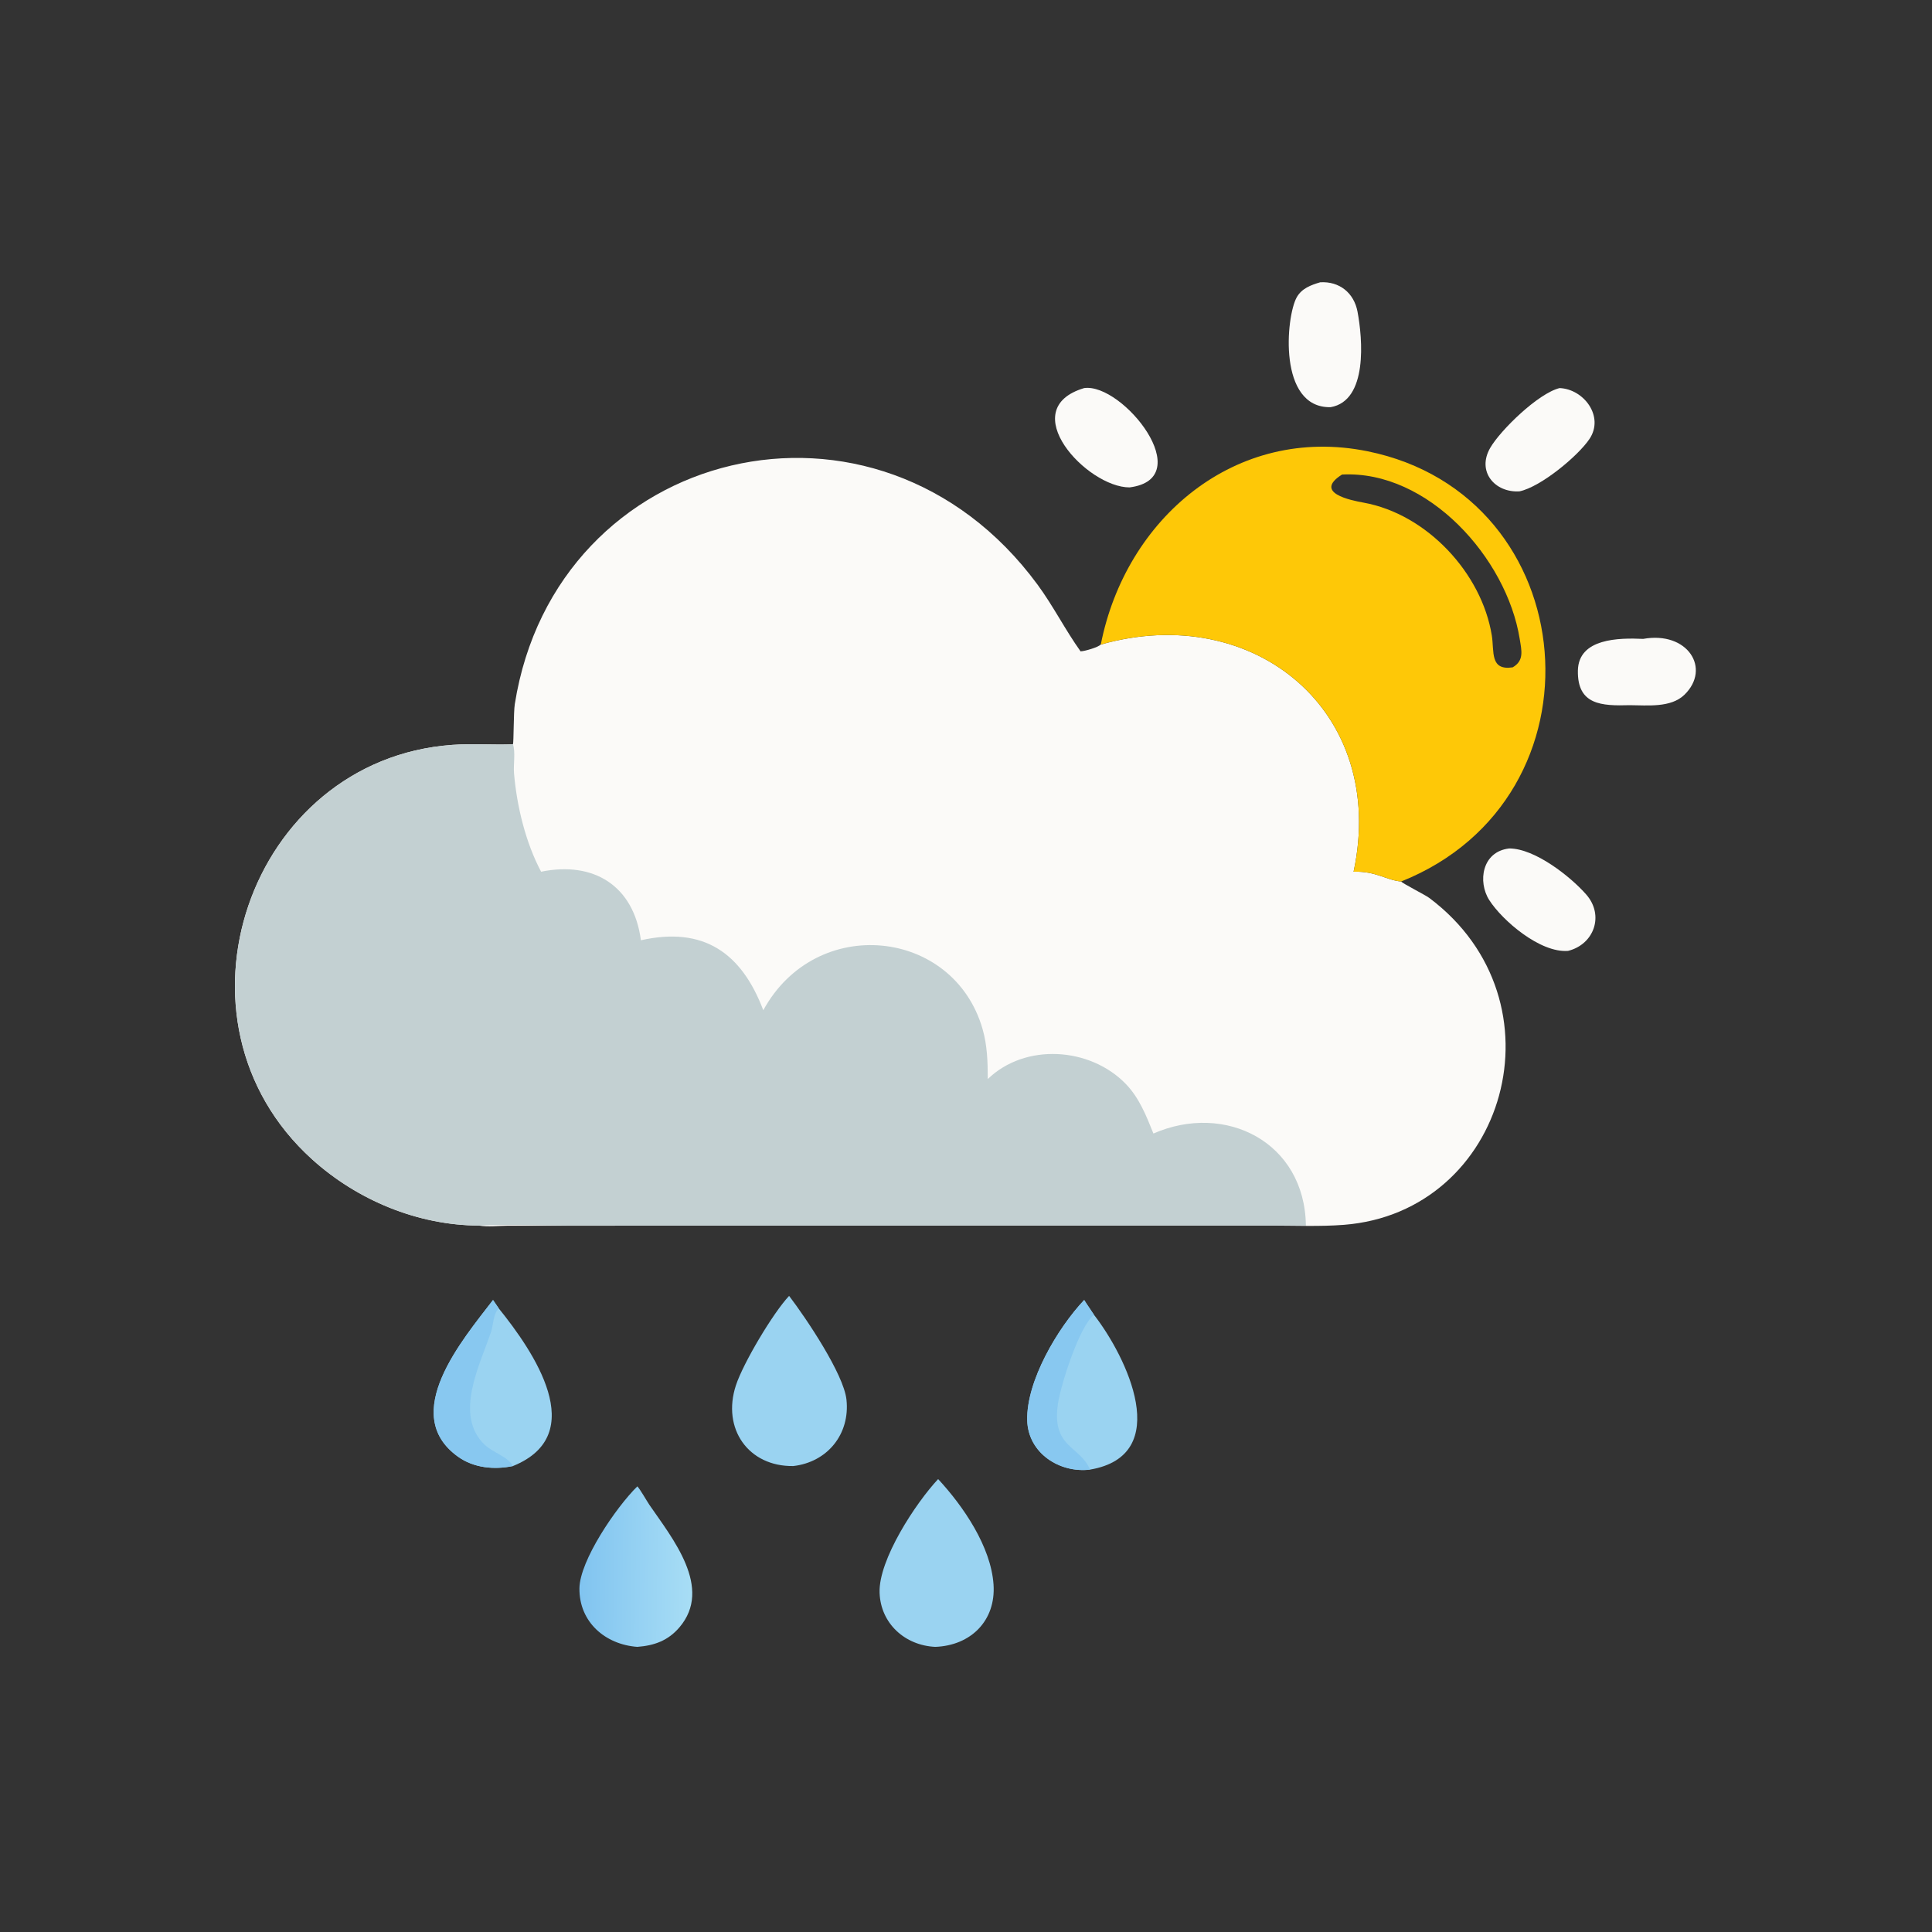<?xml version="1.0" encoding="utf-8" ?>
<svg xmlns="http://www.w3.org/2000/svg" xmlns:xlink="http://www.w3.org/1999/xlink" width="1024" height="1024">
	<rect width="100%" height="100%" fill="#333333" stroke="none"/>
	<path fill="#FBFAF8" transform="scale(2 2)" d="M291.722 170.812C298.306 137.365 327.443 112.517 362.375 119.583C420.061 131.251 426.945 211.366 371.323 233.607C371.574 234.07 377.68 237.145 378.771 237.962C415.289 265.322 399.143 321.279 356.115 324.596C349.795 325.083 343.393 324.799 337.061 324.793L134.587 324.824C132.139 324.852 129.297 325.199 126.913 324.789C110.73 324.724 94.722 318.079 82.742 307.263C42.013 270.495 65.997 201.258 119.86 197.4C125.208 197.017 130.58 197.454 135.938 197.246C136.164 196.619 136.078 188.809 136.428 186.593C147.244 118.094 232.413 97.071 274.961 154.936C279.144 160.625 282.267 166.879 286.362 172.615C287.504 172.569 290.9 171.583 291.722 170.812ZM358.718 231.013C364.678 230.833 367.311 233.243 371.323 233.607C426.945 211.366 420.061 131.251 362.375 119.583C327.443 112.517 298.306 137.365 291.722 170.812C332.287 159.294 367.818 188.488 358.718 231.013Z"/>
	<path fill="#C3D0D2" transform="scale(2 2)" d="M126.913 324.789C110.73 324.724 94.722 318.079 82.742 307.263C42.013 270.495 65.997 201.258 119.86 197.4C125.208 197.017 130.58 197.454 135.938 197.246C136.655 199.376 136.022 202.574 136.219 204.908C136.95 213.58 139.278 223.27 143.399 231.013C157.323 228.156 167.954 234.716 169.845 249.18C186.495 245.438 196.532 252.553 202.279 267.72C216.295 242.106 252.707 246.036 260.383 272.672C261.653 277.08 261.759 281.408 261.771 285.958C271.702 276.355 288.879 277.483 298.34 287.249C301.939 290.964 303.765 295.686 305.669 300.395C324.75 292.058 345.781 302.669 346.075 324.789L150.739 324.785C142.865 324.781 134.768 324.379 126.913 324.789Z"/>
	<path fill="#FEC807" transform="scale(2 2)" d="M291.722 170.812C298.306 137.365 327.443 112.517 362.375 119.583C420.061 131.251 426.945 211.366 371.323 233.607C367.311 233.243 364.678 230.833 358.718 231.013C367.818 188.488 332.287 159.294 291.722 170.812ZM400.875 176.854C403.964 175.052 403.237 172.42 402.741 169.332C399.298 147.879 378.405 124.569 355.657 125.759C347.957 130.606 357.991 132.592 361.387 133.208C378.121 136.242 392.682 151.875 395.346 168.412C396.031 172.658 394.766 177.766 400.875 176.854Z"/>
	<path fill="#9AD3F1" transform="scale(2 2)" d="M130.659 344.513C131.172 345.247 131.669 345.993 132.174 346.732C141.339 358.084 156.536 380.189 135.938 388.518C130.951 389.547 125.529 389.042 121.313 385.994C105.726 374.728 122.576 355.05 130.659 344.513Z"/>
	<path fill="#88C8F0" transform="scale(2 2)" d="M130.659 344.513C131.172 345.247 131.669 345.993 132.174 346.732C130.666 348.257 130.776 351.051 130.11 353.027C127.161 361.781 120.216 375.016 128.475 382.907C130.568 384.906 134.642 386.061 135.938 388.518C130.951 389.547 125.529 389.042 121.313 385.994C105.726 374.728 122.576 355.05 130.659 344.513Z"/>
	<path fill="#9AD3F1" transform="scale(2 2)" d="M248.616 391.971C255.329 399.217 262.619 409.883 263.298 419.918C263.947 429.51 257.252 436.097 247.853 436.437C239.855 436.06 233.393 430.288 233.099 422.105C232.784 413.342 242.707 398.28 248.616 391.971Z"/>
	<path fill="#9AD3F1" transform="scale(2 2)" d="M209.122 343.423C213.667 349.389 223.574 364.125 224.318 370.884C225.325 380.034 219.289 387.473 210.239 388.518C198.341 388.696 191.253 378.622 195.023 367.133C196.963 361.22 204.881 347.917 209.122 343.423Z"/>
	<path fill="#9AD3F1" transform="scale(2 2)" d="M288.877 389.462C280.713 390.435 272.415 385.023 272.224 376.356C271.995 365.969 280.269 351.989 287.318 344.513C288.137 345.856 289.09 347.131 289.935 348.463C298.528 359.509 311.209 385.644 288.877 389.462Z"/>
	<path fill="#88C8F0" transform="scale(2 2)" d="M288.877 389.462C280.713 390.435 272.415 385.023 272.224 376.356C271.995 365.969 280.269 351.989 287.318 344.513C288.137 345.856 289.09 347.131 289.935 348.463C286.046 351.338 281.113 367.065 280.379 371.92C278.6 383.687 286.142 383.035 288.877 389.462Z"/>
	<defs>
		<linearGradient id="gradient_0" gradientUnits="userSpaceOnUse" x1="154.06" y1="415.05" x2="182.854" y2="415.46">
			<stop offset="0" stop-color="#81C4F0"/>
			<stop offset="1" stop-color="#A7DDF5"/>
		</linearGradient>
	</defs>
	<path fill="url(#gradient_0)" transform="scale(2 2)" d="M168.902 393.901C169.617 394.609 171.415 397.804 172.121 398.835C178.147 407.63 189.028 420.806 180.034 431.291C177.035 434.788 173.414 436.088 168.902 436.437C160.421 435.826 153.475 429.884 153.555 420.948C153.621 413.568 163.312 399.388 168.902 393.901Z"/>
	<path fill="#FBFAF8" transform="scale(2 2)" d="M399.962 224.849C406.778 224.843 416.251 232.354 420.368 237.055C425.212 242.586 422.441 250.283 415.557 251.992C408.17 252.596 398.118 243.937 394.662 238.523C391.59 233.712 392.696 225.683 399.962 224.849Z"/>
	<path fill="#FBFAF8" transform="scale(2 2)" d="M349.868 74.81C354.947 74.503 358.82 77.608 359.759 82.611C361.092 89.704 362.558 106.198 352.617 107.907C338.62 108.176 340.777 83.929 343.64 78.803C344.97 76.422 347.411 75.538 349.868 74.81Z"/>
	<path fill="#FBFAF8" transform="scale(2 2)" d="M413.312 102.843C419.743 103.111 425.201 110.366 421.238 116.312C418.259 120.78 408.407 128.992 402.708 130.209C396.173 130.644 391.266 124.967 394.945 118.652C397.66 113.99 407.619 104.247 413.312 102.843Z"/>
	<path fill="#FBFAF8" transform="scale(2 2)" d="M435.457 169.313C447.235 167.188 453.542 177.144 446.402 184.109C442.797 187.625 436.567 186.904 431.924 186.881C424.405 187.095 418.005 186.827 418.157 177.732C418.301 169.11 429.078 169.026 435.457 169.313Z"/>
	<path fill="#FBFAF8" transform="scale(2 2)" d="M287.318 102.843C297.536 101.437 317.709 126.808 299.35 129.166C288.065 129.186 268.748 108.393 287.318 102.843Z"/>
</svg>
